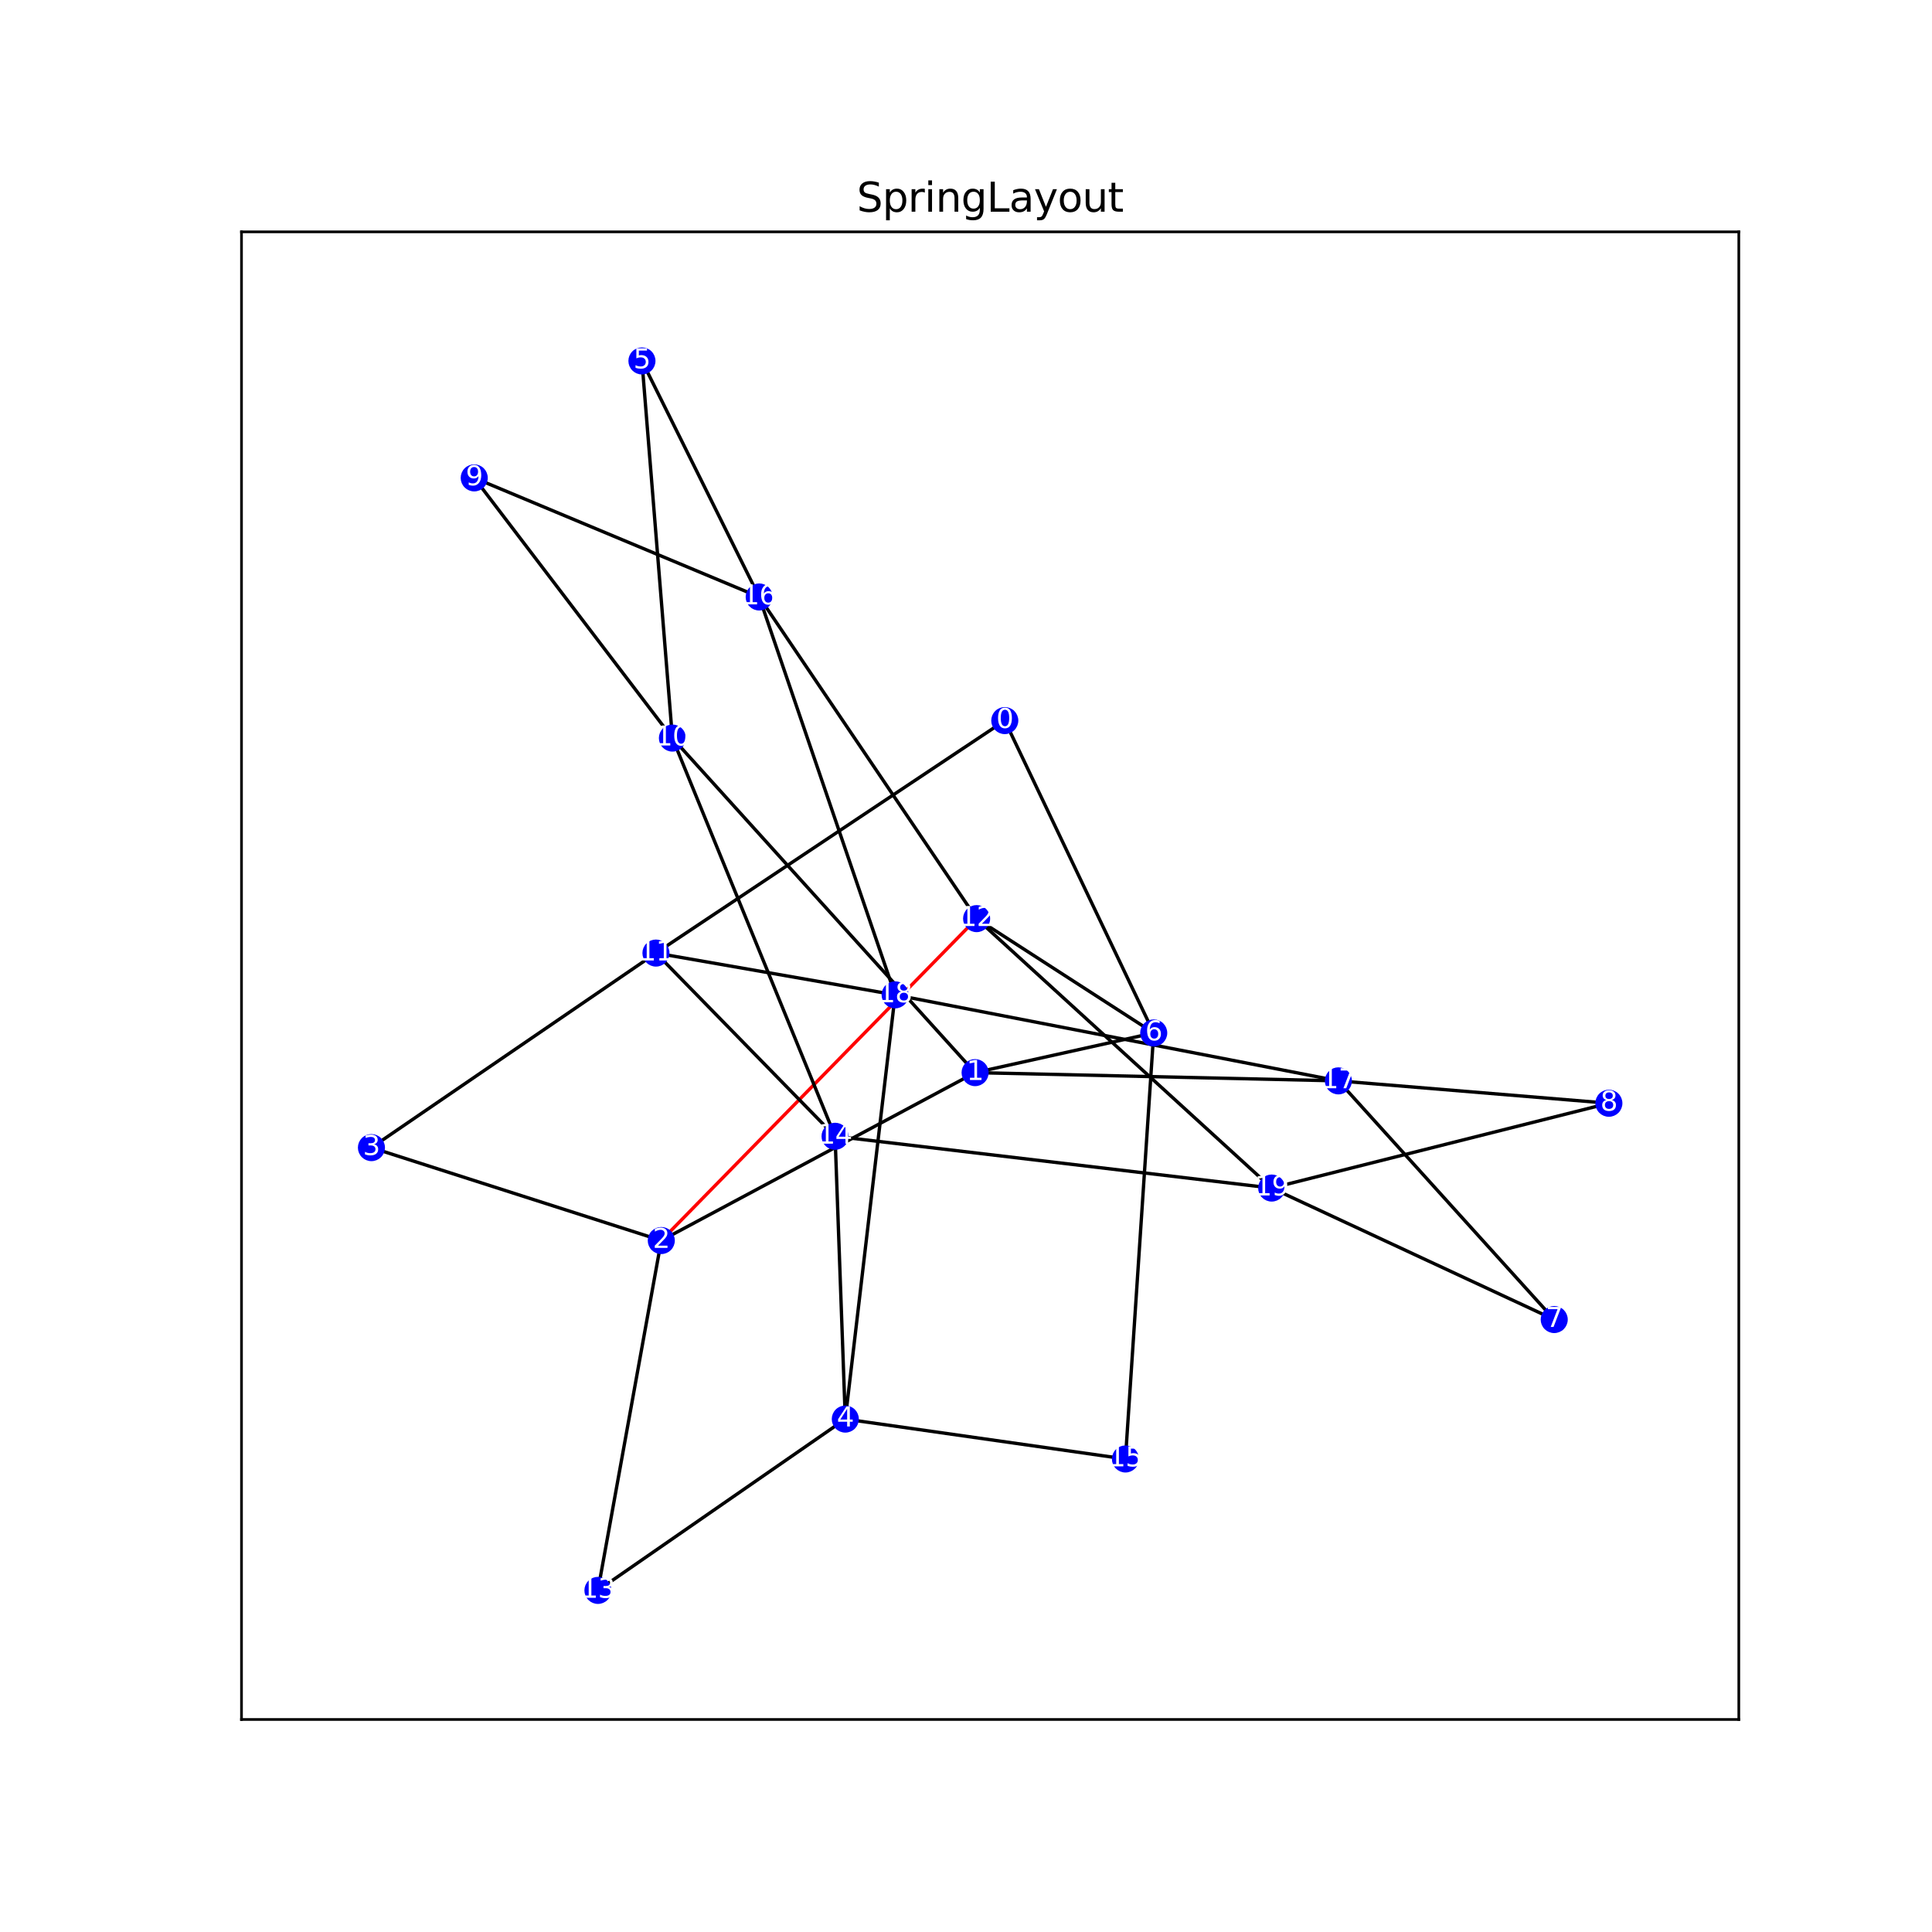 <?xml version="1.0" encoding="utf-8" standalone="no"?>
<!DOCTYPE svg PUBLIC "-//W3C//DTD SVG 1.1//EN"
  "http://www.w3.org/Graphics/SVG/1.1/DTD/svg11.dtd">
<svg xmlns:xlink="http://www.w3.org/1999/xlink" width="576pt" height="576pt" viewBox="0 0 576 576" xmlns="http://www.w3.org/2000/svg" version="1.1">
 <defs>
  <style type="text/css">*{stroke-linejoin: round; stroke-linecap: butt}</style>
 </defs>
 <g id="figure_1">
  <g id="patch_1">
   <path d="M 0 576 
L 576 576 
L 576 0 
L 0 0 
z
" style="fill: #ffffff"/>
  </g>
  <g id="axes_1">
   <g id="patch_2">
    <path d="M 72 512.64 
L 518.4 512.64 
L 518.4 69.12 
L 72 69.12 
z
" style="fill: #ffffff"/>
   </g>
   <g id="LineCollection_1">
    <path d="M 299.56 214.834 
L 343.963 307.961 
" clip-path="url(#p8adb0be06c)" style="fill: none; stroke: #000000"/>
    <path d="M 299.56 214.834 
L 195.564 284.143 
" clip-path="url(#p8adb0be06c)" style="fill: none; stroke: #000000"/>
    <path d="M 290.711 319.789 
L 197.153 369.848 
" clip-path="url(#p8adb0be06c)" style="fill: none; stroke: #000000"/>
    <path d="M 290.711 319.789 
L 343.963 307.961 
" clip-path="url(#p8adb0be06c)" style="fill: none; stroke: #000000"/>
    <path d="M 290.711 319.789 
L 200.473 220.046 
" clip-path="url(#p8adb0be06c)" style="fill: none; stroke: #000000"/>
    <path d="M 290.711 319.789 
L 399.02 322.246 
" clip-path="url(#p8adb0be06c)" style="fill: none; stroke: #000000"/>
    <path d="M 197.153 369.848 
L 291.164 273.873 
" clip-path="url(#p8adb0be06c)" style="fill: none; stroke: #ff0000"/>
    <path d="M 197.153 369.848 
L 178.267 474.153 
" clip-path="url(#p8adb0be06c)" style="fill: none; stroke: #000000"/>
    <path d="M 197.153 369.848 
L 110.737 342.148 
" clip-path="url(#p8adb0be06c)" style="fill: none; stroke: #000000"/>
    <path d="M 110.737 342.148 
L 195.564 284.143 
" clip-path="url(#p8adb0be06c)" style="fill: none; stroke: #000000"/>
    <path d="M 252.015 423.079 
L 335.536 434.975 
" clip-path="url(#p8adb0be06c)" style="fill: none; stroke: #000000"/>
    <path d="M 252.015 423.079 
L 178.267 474.153 
" clip-path="url(#p8adb0be06c)" style="fill: none; stroke: #000000"/>
    <path d="M 252.015 423.079 
L 248.965 338.767 
" clip-path="url(#p8adb0be06c)" style="fill: none; stroke: #000000"/>
    <path d="M 252.015 423.079 
L 266.874 296.6 
" clip-path="url(#p8adb0be06c)" style="fill: none; stroke: #000000"/>
    <path d="M 191.384 107.607 
L 200.473 220.046 
" clip-path="url(#p8adb0be06c)" style="fill: none; stroke: #000000"/>
    <path d="M 191.384 107.607 
L 226.345 177.979 
" clip-path="url(#p8adb0be06c)" style="fill: none; stroke: #000000"/>
    <path d="M 343.963 307.961 
L 291.164 273.873 
" clip-path="url(#p8adb0be06c)" style="fill: none; stroke: #000000"/>
    <path d="M 343.963 307.961 
L 335.536 434.975 
" clip-path="url(#p8adb0be06c)" style="fill: none; stroke: #000000"/>
    <path d="M 463.369 393.402 
L 399.02 322.246 
" clip-path="url(#p8adb0be06c)" style="fill: none; stroke: #000000"/>
    <path d="M 463.369 393.402 
L 379.139 354.2 
" clip-path="url(#p8adb0be06c)" style="fill: none; stroke: #000000"/>
    <path d="M 479.663 328.919 
L 399.02 322.246 
" clip-path="url(#p8adb0be06c)" style="fill: none; stroke: #000000"/>
    <path d="M 479.663 328.919 
L 379.139 354.2 
" clip-path="url(#p8adb0be06c)" style="fill: none; stroke: #000000"/>
    <path d="M 141.384 142.475 
L 200.473 220.046 
" clip-path="url(#p8adb0be06c)" style="fill: none; stroke: #000000"/>
    <path d="M 141.384 142.475 
L 226.345 177.979 
" clip-path="url(#p8adb0be06c)" style="fill: none; stroke: #000000"/>
    <path d="M 200.473 220.046 
L 248.965 338.767 
" clip-path="url(#p8adb0be06c)" style="fill: none; stroke: #000000"/>
    <path d="M 195.564 284.143 
L 248.965 338.767 
" clip-path="url(#p8adb0be06c)" style="fill: none; stroke: #000000"/>
    <path d="M 195.564 284.143 
L 266.874 296.6 
" clip-path="url(#p8adb0be06c)" style="fill: none; stroke: #000000"/>
    <path d="M 291.164 273.873 
L 379.139 354.2 
" clip-path="url(#p8adb0be06c)" style="fill: none; stroke: #000000"/>
    <path d="M 291.164 273.873 
L 226.345 177.979 
" clip-path="url(#p8adb0be06c)" style="fill: none; stroke: #000000"/>
    <path d="M 248.965 338.767 
L 379.139 354.2 
" clip-path="url(#p8adb0be06c)" style="fill: none; stroke: #000000"/>
    <path d="M 226.345 177.979 
L 266.874 296.6 
" clip-path="url(#p8adb0be06c)" style="fill: none; stroke: #000000"/>
    <path d="M 399.02 322.246 
L 266.874 296.6 
" clip-path="url(#p8adb0be06c)" style="fill: none; stroke: #000000"/>
   </g>
   <g id="matplotlib.axis_1">
    <g id="xtick_1"/>
    <g id="xtick_2"/>
    <g id="xtick_3"/>
    <g id="xtick_4"/>
    <g id="xtick_5"/>
    <g id="xtick_6"/>
    <g id="xtick_7"/>
    <g id="xtick_8"/>
   </g>
   <g id="matplotlib.axis_2">
    <g id="ytick_1"/>
    <g id="ytick_2"/>
    <g id="ytick_3"/>
    <g id="ytick_4"/>
    <g id="ytick_5"/>
    <g id="ytick_6"/>
    <g id="ytick_7"/>
    <g id="ytick_8"/>
   </g>
   <g id="PathCollection_1">
    <defs>
     <path id="m9b5e6cf389" d="M 0 3.536 
C 0.938 3.536 1.837 3.163 2.5 2.5 
C 3.163 1.837 3.536 0.938 3.536 0 
C 3.536 -0.938 3.163 -1.837 2.5 -2.5 
C 1.837 -3.163 0.938 -3.536 0 -3.536 
C -0.938 -3.536 -1.837 -3.163 -2.5 -2.5 
C -3.163 -1.837 -3.536 -0.938 -3.536 0 
C -3.536 0.938 -3.163 1.837 -2.5 2.5 
C -1.837 3.163 -0.938 3.536 0 3.536 
z
" style="stroke: #0000ff"/>
    </defs>
    <g clip-path="url(#p8adb0be06c)">
     <use xlink:href="#m9b5e6cf389" x="299.56" y="214.834" style="fill: #0000ff; stroke: #0000ff"/>
     <use xlink:href="#m9b5e6cf389" x="290.711" y="319.789" style="fill: #0000ff; stroke: #0000ff"/>
     <use xlink:href="#m9b5e6cf389" x="197.153" y="369.848" style="fill: #0000ff; stroke: #0000ff"/>
     <use xlink:href="#m9b5e6cf389" x="110.737" y="342.148" style="fill: #0000ff; stroke: #0000ff"/>
     <use xlink:href="#m9b5e6cf389" x="252.015" y="423.079" style="fill: #0000ff; stroke: #0000ff"/>
     <use xlink:href="#m9b5e6cf389" x="191.384" y="107.607" style="fill: #0000ff; stroke: #0000ff"/>
     <use xlink:href="#m9b5e6cf389" x="343.963" y="307.961" style="fill: #0000ff; stroke: #0000ff"/>
     <use xlink:href="#m9b5e6cf389" x="463.369" y="393.402" style="fill: #0000ff; stroke: #0000ff"/>
     <use xlink:href="#m9b5e6cf389" x="479.663" y="328.919" style="fill: #0000ff; stroke: #0000ff"/>
     <use xlink:href="#m9b5e6cf389" x="141.384" y="142.475" style="fill: #0000ff; stroke: #0000ff"/>
     <use xlink:href="#m9b5e6cf389" x="200.473" y="220.046" style="fill: #0000ff; stroke: #0000ff"/>
     <use xlink:href="#m9b5e6cf389" x="195.564" y="284.143" style="fill: #0000ff; stroke: #0000ff"/>
     <use xlink:href="#m9b5e6cf389" x="291.164" y="273.873" style="fill: #0000ff; stroke: #0000ff"/>
     <use xlink:href="#m9b5e6cf389" x="178.267" y="474.153" style="fill: #0000ff; stroke: #0000ff"/>
     <use xlink:href="#m9b5e6cf389" x="248.965" y="338.767" style="fill: #0000ff; stroke: #0000ff"/>
     <use xlink:href="#m9b5e6cf389" x="335.536" y="434.975" style="fill: #0000ff; stroke: #0000ff"/>
     <use xlink:href="#m9b5e6cf389" x="226.345" y="177.979" style="fill: #0000ff; stroke: #0000ff"/>
     <use xlink:href="#m9b5e6cf389" x="399.02" y="322.246" style="fill: #0000ff; stroke: #0000ff"/>
     <use xlink:href="#m9b5e6cf389" x="266.874" y="296.6" style="fill: #0000ff; stroke: #0000ff"/>
     <use xlink:href="#m9b5e6cf389" x="379.139" y="354.2" style="fill: #0000ff; stroke: #0000ff"/>
    </g>
   </g>
   <g id="patch_3">
    <path d="M 72 512.64 
L 72 69.12 
" style="fill: none; stroke: #000000; stroke-width: 0.8; stroke-linejoin: miter; stroke-linecap: square"/>
   </g>
   <g id="patch_4">
    <path d="M 518.4 512.64 
L 518.4 69.12 
" style="fill: none; stroke: #000000; stroke-width: 0.8; stroke-linejoin: miter; stroke-linecap: square"/>
   </g>
   <g id="patch_5">
    <path d="M 72 512.64 
L 518.4 512.64 
" style="fill: none; stroke: #000000; stroke-width: 0.8; stroke-linejoin: miter; stroke-linecap: square"/>
   </g>
   <g id="patch_6">
    <path d="M 72 69.12 
L 518.4 69.12 
" style="fill: none; stroke: #000000; stroke-width: 0.8; stroke-linejoin: miter; stroke-linecap: square"/>
   </g>
   <g id="text_1">
    <g clip-path="url(#p8adb0be06c)">
     <!-- 0 -->
     <g style="fill: #ffffff" transform="translate(297.015 217.042) scale(0.08 -0.08)">
      <defs>
       <path id="DejaVuSans-30" d="M 2034 4250 
Q 1547 4250 1301 3770 
Q 1056 3291 1056 2328 
Q 1056 1369 1301 889 
Q 1547 409 2034 409 
Q 2525 409 2770 889 
Q 3016 1369 3016 2328 
Q 3016 3291 2770 3770 
Q 2525 4250 2034 4250 
z
M 2034 4750 
Q 2819 4750 3233 4129 
Q 3647 3509 3647 2328 
Q 3647 1150 3233 529 
Q 2819 -91 2034 -91 
Q 1250 -91 836 529 
Q 422 1150 422 2328 
Q 422 3509 836 4129 
Q 1250 4750 2034 4750 
z
" transform="scale(0.016)"/>
      </defs>
      <use xlink:href="#DejaVuSans-30"/>
     </g>
    </g>
   </g>
   <g id="text_2">
    <g clip-path="url(#p8adb0be06c)">
     <!-- 1 -->
     <g style="fill: #ffffff" transform="translate(288.166 321.996) scale(0.08 -0.08)">
      <defs>
       <path id="DejaVuSans-31" d="M 794 531 
L 1825 531 
L 1825 4091 
L 703 3866 
L 703 4441 
L 1819 4666 
L 2450 4666 
L 2450 531 
L 3481 531 
L 3481 0 
L 794 0 
L 794 531 
z
" transform="scale(0.016)"/>
      </defs>
      <use xlink:href="#DejaVuSans-31"/>
     </g>
    </g>
   </g>
   <g id="text_3">
    <g clip-path="url(#p8adb0be06c)">
     <!-- 2 -->
     <g style="fill: #ffffff" transform="translate(194.608 372.056) scale(0.08 -0.08)">
      <defs>
       <path id="DejaVuSans-32" d="M 1228 531 
L 3431 531 
L 3431 0 
L 469 0 
L 469 531 
Q 828 903 1448 1529 
Q 2069 2156 2228 2338 
Q 2531 2678 2651 2914 
Q 2772 3150 2772 3378 
Q 2772 3750 2511 3984 
Q 2250 4219 1831 4219 
Q 1534 4219 1204 4116 
Q 875 4013 500 3803 
L 500 4441 
Q 881 4594 1212 4672 
Q 1544 4750 1819 4750 
Q 2544 4750 2975 4387 
Q 3406 4025 3406 3419 
Q 3406 3131 3298 2873 
Q 3191 2616 2906 2266 
Q 2828 2175 2409 1742 
Q 1991 1309 1228 531 
z
" transform="scale(0.016)"/>
      </defs>
      <use xlink:href="#DejaVuSans-32"/>
     </g>
    </g>
   </g>
   <g id="text_4">
    <g clip-path="url(#p8adb0be06c)">
     <!-- 3 -->
     <g style="fill: #ffffff" transform="translate(108.192 344.356) scale(0.08 -0.08)">
      <defs>
       <path id="DejaVuSans-33" d="M 2597 2516 
Q 3050 2419 3304 2112 
Q 3559 1806 3559 1356 
Q 3559 666 3084 287 
Q 2609 -91 1734 -91 
Q 1441 -91 1130 -33 
Q 819 25 488 141 
L 488 750 
Q 750 597 1062 519 
Q 1375 441 1716 441 
Q 2309 441 2620 675 
Q 2931 909 2931 1356 
Q 2931 1769 2642 2001 
Q 2353 2234 1838 2234 
L 1294 2234 
L 1294 2753 
L 1863 2753 
Q 2328 2753 2575 2939 
Q 2822 3125 2822 3475 
Q 2822 3834 2567 4026 
Q 2313 4219 1838 4219 
Q 1578 4219 1281 4162 
Q 984 4106 628 3988 
L 628 4550 
Q 988 4650 1302 4700 
Q 1616 4750 1894 4750 
Q 2613 4750 3031 4423 
Q 3450 4097 3450 3541 
Q 3450 3153 3228 2886 
Q 3006 2619 2597 2516 
z
" transform="scale(0.016)"/>
      </defs>
      <use xlink:href="#DejaVuSans-33"/>
     </g>
    </g>
   </g>
   <g id="text_5">
    <g clip-path="url(#p8adb0be06c)">
     <!-- 4 -->
     <g style="fill: #ffffff" transform="translate(249.47 425.287) scale(0.08 -0.08)">
      <defs>
       <path id="DejaVuSans-34" d="M 2419 4116 
L 825 1625 
L 2419 1625 
L 2419 4116 
z
M 2253 4666 
L 3047 4666 
L 3047 1625 
L 3713 1625 
L 3713 1100 
L 3047 1100 
L 3047 0 
L 2419 0 
L 2419 1100 
L 313 1100 
L 313 1709 
L 2253 4666 
z
" transform="scale(0.016)"/>
      </defs>
      <use xlink:href="#DejaVuSans-34"/>
     </g>
    </g>
   </g>
   <g id="text_6">
    <g clip-path="url(#p8adb0be06c)">
     <!-- 5 -->
     <g style="fill: #ffffff" transform="translate(188.839 109.815) scale(0.08 -0.08)">
      <defs>
       <path id="DejaVuSans-35" d="M 691 4666 
L 3169 4666 
L 3169 4134 
L 1269 4134 
L 1269 2991 
Q 1406 3038 1543 3061 
Q 1681 3084 1819 3084 
Q 2600 3084 3056 2656 
Q 3513 2228 3513 1497 
Q 3513 744 3044 326 
Q 2575 -91 1722 -91 
Q 1428 -91 1123 -41 
Q 819 9 494 109 
L 494 744 
Q 775 591 1075 516 
Q 1375 441 1709 441 
Q 2250 441 2565 725 
Q 2881 1009 2881 1497 
Q 2881 1984 2565 2268 
Q 2250 2553 1709 2553 
Q 1456 2553 1204 2497 
Q 953 2441 691 2322 
L 691 4666 
z
" transform="scale(0.016)"/>
      </defs>
      <use xlink:href="#DejaVuSans-35"/>
     </g>
    </g>
   </g>
   <g id="text_7">
    <g clip-path="url(#p8adb0be06c)">
     <!-- 6 -->
     <g style="fill: #ffffff" transform="translate(341.418 310.169) scale(0.08 -0.08)">
      <defs>
       <path id="DejaVuSans-36" d="M 2113 2584 
Q 1688 2584 1439 2293 
Q 1191 2003 1191 1497 
Q 1191 994 1439 701 
Q 1688 409 2113 409 
Q 2538 409 2786 701 
Q 3034 994 3034 1497 
Q 3034 2003 2786 2293 
Q 2538 2584 2113 2584 
z
M 3366 4563 
L 3366 3988 
Q 3128 4100 2886 4159 
Q 2644 4219 2406 4219 
Q 1781 4219 1451 3797 
Q 1122 3375 1075 2522 
Q 1259 2794 1537 2939 
Q 1816 3084 2150 3084 
Q 2853 3084 3261 2657 
Q 3669 2231 3669 1497 
Q 3669 778 3244 343 
Q 2819 -91 2113 -91 
Q 1303 -91 875 529 
Q 447 1150 447 2328 
Q 447 3434 972 4092 
Q 1497 4750 2381 4750 
Q 2619 4750 2861 4703 
Q 3103 4656 3366 4563 
z
" transform="scale(0.016)"/>
      </defs>
      <use xlink:href="#DejaVuSans-36"/>
     </g>
    </g>
   </g>
   <g id="text_8">
    <g clip-path="url(#p8adb0be06c)">
     <!-- 7 -->
     <g style="fill: #ffffff" transform="translate(460.824 395.609) scale(0.08 -0.08)">
      <defs>
       <path id="DejaVuSans-37" d="M 525 4666 
L 3525 4666 
L 3525 4397 
L 1831 0 
L 1172 0 
L 2766 4134 
L 525 4134 
L 525 4666 
z
" transform="scale(0.016)"/>
      </defs>
      <use xlink:href="#DejaVuSans-37"/>
     </g>
    </g>
   </g>
   <g id="text_9">
    <g clip-path="url(#p8adb0be06c)">
     <!-- 8 -->
     <g style="fill: #ffffff" transform="translate(477.118 331.126) scale(0.08 -0.08)">
      <defs>
       <path id="DejaVuSans-38" d="M 2034 2216 
Q 1584 2216 1326 1975 
Q 1069 1734 1069 1313 
Q 1069 891 1326 650 
Q 1584 409 2034 409 
Q 2484 409 2743 651 
Q 3003 894 3003 1313 
Q 3003 1734 2745 1975 
Q 2488 2216 2034 2216 
z
M 1403 2484 
Q 997 2584 770 2862 
Q 544 3141 544 3541 
Q 544 4100 942 4425 
Q 1341 4750 2034 4750 
Q 2731 4750 3128 4425 
Q 3525 4100 3525 3541 
Q 3525 3141 3298 2862 
Q 3072 2584 2669 2484 
Q 3125 2378 3379 2068 
Q 3634 1759 3634 1313 
Q 3634 634 3220 271 
Q 2806 -91 2034 -91 
Q 1263 -91 848 271 
Q 434 634 434 1313 
Q 434 1759 690 2068 
Q 947 2378 1403 2484 
z
M 1172 3481 
Q 1172 3119 1398 2916 
Q 1625 2713 2034 2713 
Q 2441 2713 2670 2916 
Q 2900 3119 2900 3481 
Q 2900 3844 2670 4047 
Q 2441 4250 2034 4250 
Q 1625 4250 1398 4047 
Q 1172 3844 1172 3481 
z
" transform="scale(0.016)"/>
      </defs>
      <use xlink:href="#DejaVuSans-38"/>
     </g>
    </g>
   </g>
   <g id="text_10">
    <g clip-path="url(#p8adb0be06c)">
     <!-- 9 -->
     <g style="fill: #ffffff" transform="translate(138.839 144.682) scale(0.08 -0.08)">
      <defs>
       <path id="DejaVuSans-39" d="M 703 97 
L 703 672 
Q 941 559 1184 500 
Q 1428 441 1663 441 
Q 2288 441 2617 861 
Q 2947 1281 2994 2138 
Q 2813 1869 2534 1725 
Q 2256 1581 1919 1581 
Q 1219 1581 811 2004 
Q 403 2428 403 3163 
Q 403 3881 828 4315 
Q 1253 4750 1959 4750 
Q 2769 4750 3195 4129 
Q 3622 3509 3622 2328 
Q 3622 1225 3098 567 
Q 2575 -91 1691 -91 
Q 1453 -91 1209 -44 
Q 966 3 703 97 
z
M 1959 2075 
Q 2384 2075 2632 2365 
Q 2881 2656 2881 3163 
Q 2881 3666 2632 3958 
Q 2384 4250 1959 4250 
Q 1534 4250 1286 3958 
Q 1038 3666 1038 3163 
Q 1038 2656 1286 2365 
Q 1534 2075 1959 2075 
z
" transform="scale(0.016)"/>
      </defs>
      <use xlink:href="#DejaVuSans-39"/>
     </g>
    </g>
   </g>
   <g id="text_11">
    <g clip-path="url(#p8adb0be06c)">
     <!-- 10 -->
     <g style="fill: #ffffff" transform="translate(195.383 222.254) scale(0.08 -0.08)">
      <use xlink:href="#DejaVuSans-31"/>
      <use xlink:href="#DejaVuSans-30" x="63.623"/>
     </g>
    </g>
   </g>
   <g id="text_12">
    <g clip-path="url(#p8adb0be06c)">
     <!-- 11 -->
     <g style="fill: #ffffff" transform="translate(190.474 286.35) scale(0.08 -0.08)">
      <use xlink:href="#DejaVuSans-31"/>
      <use xlink:href="#DejaVuSans-31" x="63.623"/>
     </g>
    </g>
   </g>
   <g id="text_13">
    <g clip-path="url(#p8adb0be06c)">
     <!-- 12 -->
     <g style="fill: #ffffff" transform="translate(286.074 276.08) scale(0.08 -0.08)">
      <use xlink:href="#DejaVuSans-31"/>
      <use xlink:href="#DejaVuSans-32" x="63.623"/>
     </g>
    </g>
   </g>
   <g id="text_14">
    <g clip-path="url(#p8adb0be06c)">
     <!-- 13 -->
     <g style="fill: #ffffff" transform="translate(173.177 476.36) scale(0.08 -0.08)">
      <use xlink:href="#DejaVuSans-31"/>
      <use xlink:href="#DejaVuSans-33" x="63.623"/>
     </g>
    </g>
   </g>
   <g id="text_15">
    <g clip-path="url(#p8adb0be06c)">
     <!-- 14 -->
     <g style="fill: #ffffff" transform="translate(243.875 340.975) scale(0.08 -0.08)">
      <use xlink:href="#DejaVuSans-31"/>
      <use xlink:href="#DejaVuSans-34" x="63.623"/>
     </g>
    </g>
   </g>
   <g id="text_16">
    <g clip-path="url(#p8adb0be06c)">
     <!-- 15 -->
     <g style="fill: #ffffff" transform="translate(330.446 437.182) scale(0.08 -0.08)">
      <use xlink:href="#DejaVuSans-31"/>
      <use xlink:href="#DejaVuSans-35" x="63.623"/>
     </g>
    </g>
   </g>
   <g id="text_17">
    <g clip-path="url(#p8adb0be06c)">
     <!-- 16 -->
     <g style="fill: #ffffff" transform="translate(221.255 180.186) scale(0.08 -0.08)">
      <use xlink:href="#DejaVuSans-31"/>
      <use xlink:href="#DejaVuSans-36" x="63.623"/>
     </g>
    </g>
   </g>
   <g id="text_18">
    <g clip-path="url(#p8adb0be06c)">
     <!-- 17 -->
     <g style="fill: #ffffff" transform="translate(393.93 324.453) scale(0.08 -0.08)">
      <use xlink:href="#DejaVuSans-31"/>
      <use xlink:href="#DejaVuSans-37" x="63.623"/>
     </g>
    </g>
   </g>
   <g id="text_19">
    <g clip-path="url(#p8adb0be06c)">
     <!-- 18 -->
     <g style="fill: #ffffff" transform="translate(261.784 298.808) scale(0.08 -0.08)">
      <use xlink:href="#DejaVuSans-31"/>
      <use xlink:href="#DejaVuSans-38" x="63.623"/>
     </g>
    </g>
   </g>
   <g id="text_20">
    <g clip-path="url(#p8adb0be06c)">
     <!-- 19 -->
     <g style="fill: #ffffff" transform="translate(374.049 356.408) scale(0.08 -0.08)">
      <use xlink:href="#DejaVuSans-31"/>
      <use xlink:href="#DejaVuSans-39" x="63.623"/>
     </g>
    </g>
   </g>
   <g id="text_21">
    <!-- SpringLayout -->
    <g transform="translate(255.44 63.12) scale(0.12 -0.12)">
     <defs>
      <path id="DejaVuSans-53" d="M 3425 4513 
L 3425 3897 
Q 3066 4069 2747 4153 
Q 2428 4238 2131 4238 
Q 1616 4238 1336 4038 
Q 1056 3838 1056 3469 
Q 1056 3159 1242 3001 
Q 1428 2844 1947 2747 
L 2328 2669 
Q 3034 2534 3370 2195 
Q 3706 1856 3706 1288 
Q 3706 609 3251 259 
Q 2797 -91 1919 -91 
Q 1588 -91 1214 -16 
Q 841 59 441 206 
L 441 856 
Q 825 641 1194 531 
Q 1563 422 1919 422 
Q 2459 422 2753 634 
Q 3047 847 3047 1241 
Q 3047 1584 2836 1778 
Q 2625 1972 2144 2069 
L 1759 2144 
Q 1053 2284 737 2584 
Q 422 2884 422 3419 
Q 422 4038 858 4394 
Q 1294 4750 2059 4750 
Q 2388 4750 2728 4690 
Q 3069 4631 3425 4513 
z
" transform="scale(0.016)"/>
      <path id="DejaVuSans-70" d="M 1159 525 
L 1159 -1331 
L 581 -1331 
L 581 3500 
L 1159 3500 
L 1159 2969 
Q 1341 3281 1617 3432 
Q 1894 3584 2278 3584 
Q 2916 3584 3314 3078 
Q 3713 2572 3713 1747 
Q 3713 922 3314 415 
Q 2916 -91 2278 -91 
Q 1894 -91 1617 61 
Q 1341 213 1159 525 
z
M 3116 1747 
Q 3116 2381 2855 2742 
Q 2594 3103 2138 3103 
Q 1681 3103 1420 2742 
Q 1159 2381 1159 1747 
Q 1159 1113 1420 752 
Q 1681 391 2138 391 
Q 2594 391 2855 752 
Q 3116 1113 3116 1747 
z
" transform="scale(0.016)"/>
      <path id="DejaVuSans-72" d="M 2631 2963 
Q 2534 3019 2420 3045 
Q 2306 3072 2169 3072 
Q 1681 3072 1420 2755 
Q 1159 2438 1159 1844 
L 1159 0 
L 581 0 
L 581 3500 
L 1159 3500 
L 1159 2956 
Q 1341 3275 1631 3429 
Q 1922 3584 2338 3584 
Q 2397 3584 2469 3576 
Q 2541 3569 2628 3553 
L 2631 2963 
z
" transform="scale(0.016)"/>
      <path id="DejaVuSans-69" d="M 603 3500 
L 1178 3500 
L 1178 0 
L 603 0 
L 603 3500 
z
M 603 4863 
L 1178 4863 
L 1178 4134 
L 603 4134 
L 603 4863 
z
" transform="scale(0.016)"/>
      <path id="DejaVuSans-6e" d="M 3513 2113 
L 3513 0 
L 2938 0 
L 2938 2094 
Q 2938 2591 2744 2837 
Q 2550 3084 2163 3084 
Q 1697 3084 1428 2787 
Q 1159 2491 1159 1978 
L 1159 0 
L 581 0 
L 581 3500 
L 1159 3500 
L 1159 2956 
Q 1366 3272 1645 3428 
Q 1925 3584 2291 3584 
Q 2894 3584 3203 3211 
Q 3513 2838 3513 2113 
z
" transform="scale(0.016)"/>
      <path id="DejaVuSans-67" d="M 2906 1791 
Q 2906 2416 2648 2759 
Q 2391 3103 1925 3103 
Q 1463 3103 1205 2759 
Q 947 2416 947 1791 
Q 947 1169 1205 825 
Q 1463 481 1925 481 
Q 2391 481 2648 825 
Q 2906 1169 2906 1791 
z
M 3481 434 
Q 3481 -459 3084 -895 
Q 2688 -1331 1869 -1331 
Q 1566 -1331 1297 -1286 
Q 1028 -1241 775 -1147 
L 775 -588 
Q 1028 -725 1275 -790 
Q 1522 -856 1778 -856 
Q 2344 -856 2625 -561 
Q 2906 -266 2906 331 
L 2906 616 
Q 2728 306 2450 153 
Q 2172 0 1784 0 
Q 1141 0 747 490 
Q 353 981 353 1791 
Q 353 2603 747 3093 
Q 1141 3584 1784 3584 
Q 2172 3584 2450 3431 
Q 2728 3278 2906 2969 
L 2906 3500 
L 3481 3500 
L 3481 434 
z
" transform="scale(0.016)"/>
      <path id="DejaVuSans-4c" d="M 628 4666 
L 1259 4666 
L 1259 531 
L 3531 531 
L 3531 0 
L 628 0 
L 628 4666 
z
" transform="scale(0.016)"/>
      <path id="DejaVuSans-61" d="M 2194 1759 
Q 1497 1759 1228 1600 
Q 959 1441 959 1056 
Q 959 750 1161 570 
Q 1363 391 1709 391 
Q 2188 391 2477 730 
Q 2766 1069 2766 1631 
L 2766 1759 
L 2194 1759 
z
M 3341 1997 
L 3341 0 
L 2766 0 
L 2766 531 
Q 2569 213 2275 61 
Q 1981 -91 1556 -91 
Q 1019 -91 701 211 
Q 384 513 384 1019 
Q 384 1609 779 1909 
Q 1175 2209 1959 2209 
L 2766 2209 
L 2766 2266 
Q 2766 2663 2505 2880 
Q 2244 3097 1772 3097 
Q 1472 3097 1187 3025 
Q 903 2953 641 2809 
L 641 3341 
Q 956 3463 1253 3523 
Q 1550 3584 1831 3584 
Q 2591 3584 2966 3190 
Q 3341 2797 3341 1997 
z
" transform="scale(0.016)"/>
      <path id="DejaVuSans-79" d="M 2059 -325 
Q 1816 -950 1584 -1140 
Q 1353 -1331 966 -1331 
L 506 -1331 
L 506 -850 
L 844 -850 
Q 1081 -850 1212 -737 
Q 1344 -625 1503 -206 
L 1606 56 
L 191 3500 
L 800 3500 
L 1894 763 
L 2988 3500 
L 3597 3500 
L 2059 -325 
z
" transform="scale(0.016)"/>
      <path id="DejaVuSans-6f" d="M 1959 3097 
Q 1497 3097 1228 2736 
Q 959 2375 959 1747 
Q 959 1119 1226 758 
Q 1494 397 1959 397 
Q 2419 397 2687 759 
Q 2956 1122 2956 1747 
Q 2956 2369 2687 2733 
Q 2419 3097 1959 3097 
z
M 1959 3584 
Q 2709 3584 3137 3096 
Q 3566 2609 3566 1747 
Q 3566 888 3137 398 
Q 2709 -91 1959 -91 
Q 1206 -91 779 398 
Q 353 888 353 1747 
Q 353 2609 779 3096 
Q 1206 3584 1959 3584 
z
" transform="scale(0.016)"/>
      <path id="DejaVuSans-75" d="M 544 1381 
L 544 3500 
L 1119 3500 
L 1119 1403 
Q 1119 906 1312 657 
Q 1506 409 1894 409 
Q 2359 409 2629 706 
Q 2900 1003 2900 1516 
L 2900 3500 
L 3475 3500 
L 3475 0 
L 2900 0 
L 2900 538 
Q 2691 219 2414 64 
Q 2138 -91 1772 -91 
Q 1169 -91 856 284 
Q 544 659 544 1381 
z
M 1991 3584 
L 1991 3584 
z
" transform="scale(0.016)"/>
      <path id="DejaVuSans-74" d="M 1172 4494 
L 1172 3500 
L 2356 3500 
L 2356 3053 
L 1172 3053 
L 1172 1153 
Q 1172 725 1289 603 
Q 1406 481 1766 481 
L 2356 481 
L 2356 0 
L 1766 0 
Q 1100 0 847 248 
Q 594 497 594 1153 
L 594 3053 
L 172 3053 
L 172 3500 
L 594 3500 
L 594 4494 
L 1172 4494 
z
" transform="scale(0.016)"/>
     </defs>
     <use xlink:href="#DejaVuSans-53"/>
     <use xlink:href="#DejaVuSans-70" x="63.477"/>
     <use xlink:href="#DejaVuSans-72" x="126.953"/>
     <use xlink:href="#DejaVuSans-69" x="168.066"/>
     <use xlink:href="#DejaVuSans-6e" x="195.85"/>
     <use xlink:href="#DejaVuSans-67" x="259.229"/>
     <use xlink:href="#DejaVuSans-4c" x="322.705"/>
     <use xlink:href="#DejaVuSans-61" x="378.418"/>
     <use xlink:href="#DejaVuSans-79" x="439.697"/>
     <use xlink:href="#DejaVuSans-6f" x="498.877"/>
     <use xlink:href="#DejaVuSans-75" x="560.059"/>
     <use xlink:href="#DejaVuSans-74" x="623.438"/>
    </g>
   </g>
  </g>
 </g>
 <defs>
  <clipPath id="p8adb0be06c">
   <rect x="72" y="69.12" width="446.4" height="443.52"/>
  </clipPath>
 </defs>
</svg>
